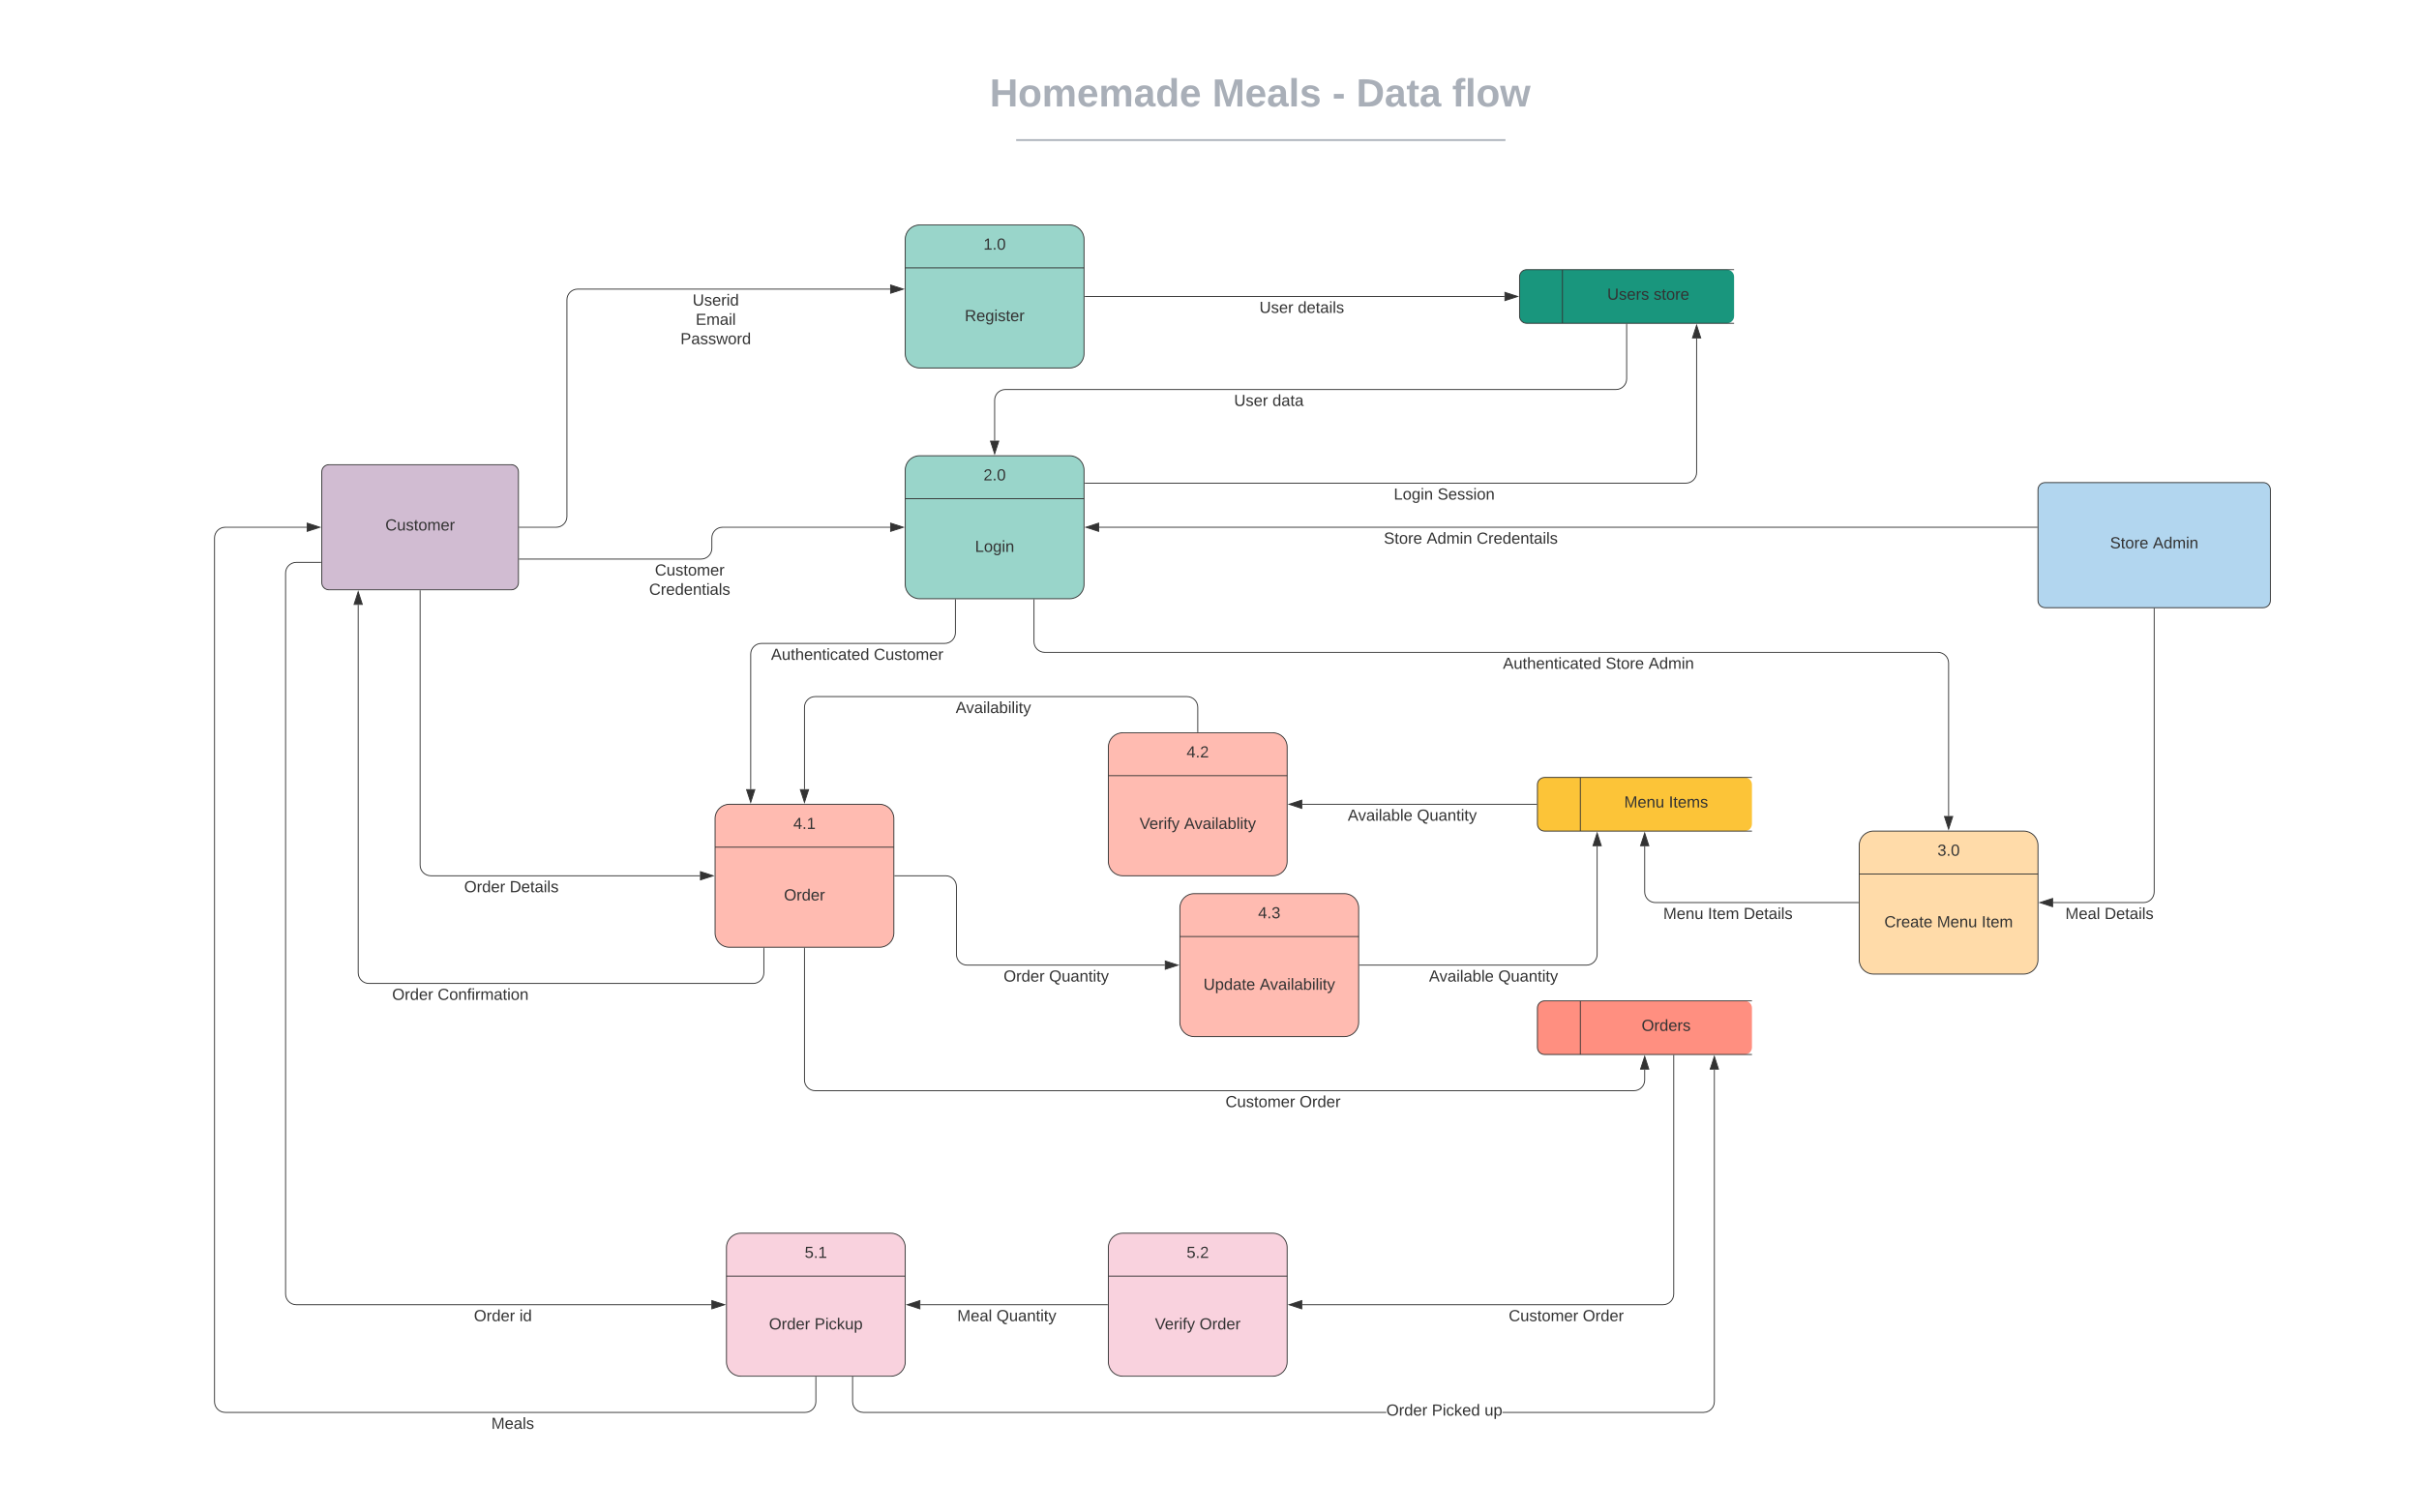 <svg xmlns="http://www.w3.org/2000/svg" xmlns:xlink="http://www.w3.org/1999/xlink" xmlns:lucid="lucid" width="2706.26" height="1691.87"><g transform="translate(0 0)" lucid:page-tab-id="0_0"><path d="M960 68c0-4.42 3.58-8 8-8h876.75c4.42 0 8 3.58 8 8v84c0 4.42-3.58 8-8 8H968c-4.42 0-8-3.58-8-8z" stroke="#000" stroke-opacity="0" stroke-width="2" fill="#fff" fill-opacity="0"/><use xlink:href="#a" transform="matrix(1,0,0,1,964,64) translate(143.249 55.13)"/><use xlink:href="#b" transform="matrix(1,0,0,1,964,64) translate(392.216 55.13)"/><use xlink:href="#c" transform="matrix(1,0,0,1,964,64) translate(526.538 55.13)"/><use xlink:href="#d" transform="matrix(1,0,0,1,964,64) translate(553.304 55.13)"/><use xlink:href="#e" transform="matrix(1,0,0,1,964,64) translate(660.616 55.13)"/><path d="M1137.8 156.74h545.44M1137.83 156.74h-1.03M1683.22 156.74h1.02" stroke="#a9afb8" stroke-width="2" fill="none"/><path d="M360 528c0-4.42 3.58-8 8-8h204c4.42 0 8 3.58 8 8v124c0 4.42-3.58 8-8 8H368c-4.42 0-8-3.58-8-8z" stroke="#333" fill="#d1bcd2"/><use xlink:href="#f" transform="matrix(1,0,0,1,380,520) translate(51.075 73.6)"/><path d="M1196.75 251.76c8.84 0 16 7.17 16 16v128c0 8.84-7.16 16-16 16h-168c-8.83 0-16-7.16-16-16v-128c0-8.83 7.17-16 16-16z" stroke="#333" fill="#99d5ca"/><path d="M1012.75 299.76h200" stroke="#333" fill="none"/><use xlink:href="#g" transform="matrix(1,0,0,1,1032.752,251.764) translate(67.5 27.6)"/><use xlink:href="#h" transform="matrix(1,0,0,1,1032.752,309.764) translate(46.575 49.6)"/><path d="M581 590h41.25c6.63 0 12-5.37 12-12V335.53c0-6.63 5.37-12 12-12h349.62" stroke="#333" fill="none"/><path d="M581 590.5h-.5v-1h.5z" fill="#333"/><path d="M1010.63 323.53l-14.26 4.63v-9.27z" stroke="#333" fill="#333"/><use xlink:href="#i" transform="matrix(1,0,0,1,761.276,327.528) translate(13.53 14.4)"/><use xlink:href="#j" transform="matrix(1,0,0,1,761.276,327.528) translate(17.03 36)"/><use xlink:href="#k" transform="matrix(1,0,0,1,761.276,327.528) translate(0.005 57.6)"/><path d="M1700 309.76c0-4.4 3.58-8 8-8h224c4.42 0 8 3.6 8 8v44c0 4.42-3.58 8-8 8h-224c-4.42 0-8-3.58-8-8z" fill="#19967d"/><path d="M1940 301.76h-232c-4.42 0-8 3.6-8 8v44c0 4.42 3.58 8 8 8h232M1748 301.76v60" stroke="#333" fill="none"/><use xlink:href="#l" transform="matrix(1,0,0,1,1760,313.764) translate(38.075 21.6)"/><use xlink:href="#m" transform="matrix(1,0,0,1,1760,313.764) translate(89.975 21.6)"/><path d="M1213.75 331.76h469.37" stroke="#333" fill="none"/><path d="M1213.76 332.26h-.5v-1h.5z" fill="#333"/><path d="M1697.88 331.76l-14.26 4.64v-9.27z" stroke="#333" fill="#333"/><use xlink:href="#n" transform="matrix(1,0,0,1,1408.976,335.764) translate(0.005 14.4)"/><use xlink:href="#o" transform="matrix(1,0,0,1,1408.976,335.764) translate(42.905 14.4)"/><path d="M1196.75 510c8.84 0 16 7.16 16 16v128c0 8.84-7.16 16-16 16h-168c-8.83 0-16-7.16-16-16V526c0-8.84 7.17-16 16-16z" stroke="#333" fill="#99d5ca"/><path d="M1012.75 558h200" stroke="#333" fill="none"/><use xlink:href="#p" transform="matrix(1,0,0,1,1032.752,510) translate(67.5 27.6)"/><use xlink:href="#q" transform="matrix(1,0,0,1,1032.752,568) translate(58.025 49.6)"/><path d="M581 625.6h203.38c6.62 0 12-5.37 12-12V602c0-6.63 5.37-12 12-12h187.5" stroke="#333" fill="none"/><path d="M581 626.1h-.5v-1h.5z" fill="#333"/><path d="M1010.63 590l-14.26 4.64v-9.28z" stroke="#333" fill="#333"/><use xlink:href="#r" transform="matrix(1,0,0,1,726.179,629.6) translate(6.48 14.4)"/><use xlink:href="#s" transform="matrix(1,0,0,1,726.179,629.6) translate(0.005 36)"/><path d="M1819.82 362.76v61.12c0 6.63-5.37 12-12 12h-683.07c-6.63 0-12 5.37-12 12v45.24" stroke="#333" fill="none"/><path d="M1820.32 362.78h-1v-.52h1z" fill="#333"/><path d="M1112.75 507.88l-4.63-14.26h9.27z" stroke="#333" fill="#333"/><use xlink:href="#n" transform="matrix(1,0,0,1,1380.612,439.882) translate(0.005 14.4)"/><use xlink:href="#t" transform="matrix(1,0,0,1,1380.612,439.882) translate(42.905 14.4)"/><path d="M984 900c8.84 0 16 7.16 16 16v128c0 8.84-7.16 16-16 16H816c-8.84 0-16-7.16-16-16V916c0-8.84 7.16-16 16-16z" stroke="#333" fill="#ffbbb1"/><path d="M800 948h200" stroke="#333" fill="none"/><use xlink:href="#u" transform="matrix(1,0,0,1,820,900) translate(67.5 27.6)"/><use xlink:href="#v" transform="matrix(1,0,0,1,820,958) translate(57.05 49.6)"/><path d="M470 661v307c0 6.63 5.37 12 12 12h301.12" stroke="#333" fill="none"/><path d="M470.5 661h-1v-.5h1z" fill="#333"/><path d="M797.88 980l-14.26 4.64v-9.28z" stroke="#333" fill="#333"/><use xlink:href="#w" transform="matrix(1,0,0,1,519.282,984) translate(0.005 14.4)"/><use xlink:href="#x" transform="matrix(1,0,0,1,519.282,984) translate(50.905 14.4)"/><path d="M1720 878c0-4.42 3.58-8 8-8h224c4.42 0 8 3.58 8 8v44c0 4.42-3.58 8-8 8h-224c-4.42 0-8-3.58-8-8z" fill="#fcc438"/><path d="M1960 870h-232c-4.42 0-8 3.58-8 8v44c0 4.42 3.58 8 8 8h232M1768 870v60" stroke="#333" fill="none"/><use xlink:href="#y" transform="matrix(1,0,0,1,1780,882) translate(37.05 21.6)"/><use xlink:href="#z" transform="matrix(1,0,0,1,1780,882) translate(87 21.6)"/><path d="M1424 820c8.84 0 16 7.16 16 16v128c0 8.84-7.16 16-16 16h-168c-8.84 0-16-7.16-16-16V836c0-8.84 7.16-16 16-16z" stroke="#333" fill="#ffbbb1"/><path d="M1240 868h200" stroke="#333" fill="none"/><use xlink:href="#A" transform="matrix(1,0,0,1,1260,820) translate(67.5 27.6)"/><use xlink:href="#B" transform="matrix(1,0,0,1,1260,878) translate(14.825 49.6)"/><use xlink:href="#C" transform="matrix(1,0,0,1,1260,878) translate(64.725 49.6)"/><path d="M1340 819v-27.5c0-6.63-5.37-12-12-12H912c-6.63 0-12 5.37-12 12v91.62" stroke="#333" fill="none"/><path d="M1340.5 819.5h-1v-.5h1z" fill="#333"/><path d="M900 897.88l-4.64-14.26h9.28z" stroke="#333" fill="#333"/><use xlink:href="#D" transform="matrix(1,0,0,1,1069.146,783.5) translate(0.005 14.4)"/><path d="M1719 900h-262.12" stroke="#333" fill="none"/><path d="M1719.5 900.5h-.5v-1h.5z" fill="#333"/><path d="M1442.12 900l14.26-4.64v9.28z" stroke="#333" fill="#333"/><use xlink:href="#E" transform="matrix(1,0,0,1,1507.775,904) translate(0.005 14.4)"/><use xlink:href="#F" transform="matrix(1,0,0,1,1507.775,904) translate(77.505 14.4)"/><path d="M1720 1128c0-4.42 3.58-8 8-8h224c4.42 0 8 3.58 8 8v44c0 4.42-3.58 8-8 8h-224c-4.42 0-8-3.58-8-8z" fill="#ff8f80"/><path d="M1960 1120h-232c-4.42 0-8 3.58-8 8v44c0 4.42 3.58 8 8 8h232M1768 1120v60" stroke="#333" fill="none"/><use xlink:href="#G" transform="matrix(1,0,0,1,1780,1132) translate(56.55 21.6)"/><path d="M900 1061v147.5c0 6.63 5.37 12 12 12h916c6.63 0 12-5.37 12-12v-11.62" stroke="#333" fill="none"/><path d="M900.5 1061h-1v-.5h1z" fill="#333"/><path d="M1840 1182.12l4.64 14.26h-9.28z" stroke="#333" fill="#333"/><use xlink:href="#H" transform="matrix(1,0,0,1,1371.001,1224.5) translate(0.005 14.4)"/><use xlink:href="#I" transform="matrix(1,0,0,1,1371.001,1224.5) translate(82.855 14.4)"/><path d="M854.57 1061v27.5c0 6.63-5.37 12-12 12H412.73c-6.63 0-12-5.37-12-12V676.88" stroke="#333" fill="none"/><path d="M855.07 1061h-1v-.5h1z" fill="#333"/><path d="M400.73 662.12l4.63 14.26h-9.27z" stroke="#333" fill="#333"/><use xlink:href="#w" transform="matrix(1,0,0,1,438.689,1104.5) translate(0.005 14.4)"/><use xlink:href="#J" transform="matrix(1,0,0,1,438.689,1104.5) translate(50.905 14.4)"/><path d="M1213.75 540.66h672.33c6.63 0 12-5.38 12-12v-150" stroke="#333" fill="none"/><path d="M1213.76 541.16h-.5v-1h.5z" fill="#333"/><path d="M1898.08 363.88l4.64 14.27h-9.27z" stroke="#333" fill="#333"/><use xlink:href="#K" transform="matrix(1,0,0,1,1559.274,544.655) translate(0.005 14.4)"/><use xlink:href="#L" transform="matrix(1,0,0,1,1559.274,544.655) translate(48.955 14.4)"/><path d="M1068.86 671v37c0 6.63-5.38 12-12 12h-205c-6.63 0-12 5.37-12 12v151.12" stroke="#333" fill="none"/><path d="M1069.36 671h-1v-.5h1z" fill="#333"/><path d="M839.86 897.88l-4.64-14.26h9.27z" stroke="#333" fill="#333"/><use xlink:href="#M" transform="matrix(1,0,0,1,862.567,724) translate(0.005 14.4)"/><use xlink:href="#N" transform="matrix(1,0,0,1,862.567,724) translate(114.955 14.4)"/><path d="M996.75 1380c8.84 0 16 7.16 16 16v128c0 8.84-7.16 16-16 16h-168c-8.83 0-16-7.16-16-16v-128c0-8.84 7.17-16 16-16z" stroke="#333" fill="#f9d2de"/><path d="M812.75 1428h200" stroke="#333" fill="none"/><use xlink:href="#O" transform="matrix(1,0,0,1,832.752,1380) translate(67.5 27.6)"/><use xlink:href="#w" transform="matrix(1,0,0,1,832.752,1438) translate(27.575 49.6)"/><use xlink:href="#P" transform="matrix(1,0,0,1,832.752,1438) translate(78.475 49.6)"/><path d="M359 629.3h-27.5c-6.63 0-12 5.37-12 12V1448c0 6.63 5.37 12 12 12h464.37" stroke="#333" fill="none"/><path d="M359.5 629.8h-.5v-1h.5z" fill="#333"/><path d="M810.63 1460l-14.26 4.64v-9.28z" stroke="#333" fill="#333"/><use xlink:href="#w" transform="matrix(1,0,0,1,530.208,1464) translate(0.005 14.4)"/><use xlink:href="#Q" transform="matrix(1,0,0,1,530.208,1464) translate(50.905 14.4)"/><path d="M1424 1380c8.84 0 16 7.16 16 16v128c0 8.84-7.16 16-16 16h-168c-8.84 0-16-7.16-16-16v-128c0-8.84 7.16-16 16-16z" stroke="#333" fill="#f9d2de"/><path d="M1240 1428h200" stroke="#333" fill="none"/><use xlink:href="#R" transform="matrix(1,0,0,1,1260,1380) translate(67.5 27.6)"/><use xlink:href="#B" transform="matrix(1,0,0,1,1260,1438) translate(32.1 49.6)"/><use xlink:href="#I" transform="matrix(1,0,0,1,1260,1438) translate(82 49.6)"/><path d="M1872.5 1181v267c0 6.63-5.36 12-12 12H1456.9" stroke="#333" fill="none"/><path d="M1873 1181h-1v-.5h1z" fill="#333"/><path d="M1442.12 1460l14.26-4.64v9.28z" stroke="#333" fill="#333"/><use xlink:href="#H" transform="matrix(1,0,0,1,1687.849,1464) translate(0.005 14.4)"/><use xlink:href="#I" transform="matrix(1,0,0,1,1687.849,1464) translate(82.855 14.4)"/><path d="M1239 1460h-209.36" stroke="#333" fill="none"/><path d="M1239.5 1460.5h-.5v-1h.5z" fill="#333"/><path d="M1014.87 1460l14.27-4.64v9.28z" stroke="#333" fill="#333"/><use xlink:href="#S" transform="matrix(1,0,0,1,1070.951,1464) translate(0.005 14.4)"/><use xlink:href="#F" transform="matrix(1,0,0,1,1070.951,1464) translate(43.905 14.4)"/><path d="M912.75 1541v27.5c0 6.63-5.37 12-12 12H252c-6.63 0-12-5.37-12-12V602c0-6.63 5.37-12 12-12h91.12" stroke="#333" fill="none"/><path d="M913.25 1541h-1v-.5h1z" fill="#333"/><path d="M357.88 590l-14.26 4.64v-9.28z" stroke="#333" fill="#333"/><use xlink:href="#T" transform="matrix(1,0,0,1,549.672,1584.5) translate(0.005 14.4)"/><path d="M954.34 1568.47l.4 3 1.14 2.77 1.83 2.4 2.4 1.82 2.76 1.14 3 .4h585.1v1H965.8l-3.2-.42-3-1.24-2.6-2-2-2.6-1.24-3-.42-3.2V1541h1zm964.1.06l-.43 3.2-1.23 3-2 2.6-2.6 2-3 1.25-3.2.42H1680.8v-1h225.1l3.02-.4 2.75-1.14 2.4-1.83 1.83-2.4 1.14-2.75.4-3v-371.6h1zM954.34 1541h-1v-.5h1zM1922.57 1196.38h-9.27l4.63-14.26z" fill="#333"/><path d="M1923.26 1196.88h-10.65l5.33-16.38zm-9.27-1h7.88l-3.95-12.14z" fill="#333"/><use xlink:href="#w" transform="matrix(1,0,0,1,1550.961,1569.7) translate(0.005 14.4)"/><use xlink:href="#U" transform="matrix(1,0,0,1,1550.961,1569.7) translate(50.905 14.4)"/><use xlink:href="#V" transform="matrix(1,0,0,1,1550.961,1569.7) translate(109.855 14.4)"/><path d="M2280 548c0-4.42 3.58-8 8-8h244c4.42 0 8 3.58 8 8v124c0 4.42-3.58 8-8 8h-244c-4.42 0-8-3.58-8-8z" stroke="#333" fill="#b2d6ef"/><use xlink:href="#W" transform="matrix(1,0,0,1,2300,540) translate(60.575 73.6)"/><use xlink:href="#X" transform="matrix(1,0,0,1,2300,540) translate(108.525 73.6)"/><path d="M2279 590H1229.64" stroke="#333" fill="none"/><path d="M2279.5 590.5h-.5v-1h.5z" fill="#333"/><path d="M1214.87 590l14.27-4.64v9.28z" stroke="#333" fill="#333"/><use xlink:href="#W" transform="matrix(1,0,0,1,1548.132,594) translate(0.005 14.4)"/><use xlink:href="#Y" transform="matrix(1,0,0,1,1548.132,594) translate(47.955 14.4)"/><use xlink:href="#Z" transform="matrix(1,0,0,1,1548.132,594) translate(103.855 14.4)"/><path d="M2264 930c8.84 0 16 7.16 16 16v128c0 8.84-7.16 16-16 16h-168c-8.84 0-16-7.16-16-16V946c0-8.84 7.16-16 16-16z" stroke="#333" fill="#ffdba9"/><path d="M2080 978h200" stroke="#333" fill="none"/><g><use xlink:href="#aa" transform="matrix(1,0,0,1,2100,930) translate(67.5 27.6)"/></g><g><use xlink:href="#ab" transform="matrix(1,0,0,1,2100,988) translate(8.1 49.6)"/><use xlink:href="#ac" transform="matrix(1,0,0,1,2100,988) translate(67 49.6)"/><use xlink:href="#ad" transform="matrix(1,0,0,1,2100,988) translate(116.95 49.6)"/></g><path d="M2410 681v317c0 6.63-5.37 12-12 12h-101.12" stroke="#333" fill="none"/><path d="M2410.5 681h-1v-.5h1z" fill="#333"/><path d="M2282.12 1010l14.26-4.64v9.28z" stroke="#333" fill="#333"/><g><use xlink:href="#S" transform="matrix(1,0,0,1,2310.6,1014) translate(0.005 14.4)"/><use xlink:href="#x" transform="matrix(1,0,0,1,2310.6,1014) translate(43.905 14.4)"/></g><path d="M2079 1010h-227c-6.63 0-12-5.37-12-12v-51.12" stroke="#333" fill="none"/><path d="M2079.5 1010.5h-.5v-1h.5z" fill="#333"/><path d="M1840 932.12l4.64 14.26h-9.28z" stroke="#333" fill="#333"/><g><use xlink:href="#y" transform="matrix(1,0,0,1,1860.758,1014) translate(0.005 14.4)"/><use xlink:href="#ae" transform="matrix(1,0,0,1,1860.758,1014) translate(49.955 14.4)"/><use xlink:href="#x" transform="matrix(1,0,0,1,1860.758,1014) translate(89.905 14.4)"/></g><path d="M1156.77 671v47c0 6.63 5.37 12 12 12H2168c6.63 0 12 5.37 12 12v171.12" stroke="#333" fill="none"/><path d="M1157.27 671h-1v-.5h1z" fill="#333"/><path d="M2180 927.88l-4.64-14.26h9.28z" stroke="#333" fill="#333"/><g><use xlink:href="#M" transform="matrix(1,0,0,1,1681.364,734) translate(0.005 14.4)"/><use xlink:href="#af" transform="matrix(1,0,0,1,1681.364,734) translate(114.955 14.4)"/><use xlink:href="#X" transform="matrix(1,0,0,1,1681.364,734) translate(162.905 14.4)"/></g><path d="M1504 1000c8.84 0 16 7.16 16 16v128c0 8.84-7.16 16-16 16h-168c-8.84 0-16-7.16-16-16v-128c0-8.84 7.16-16 16-16z" stroke="#333" fill="#ffbbb1"/><path d="M1320 1048h200" stroke="#333" fill="none"/><g><use xlink:href="#ag" transform="matrix(1,0,0,1,1340,1000) translate(67.5 27.6)"/></g><g><use xlink:href="#ah" transform="matrix(1,0,0,1,1340,1058) translate(6.325 49.6)"/><use xlink:href="#ai" transform="matrix(1,0,0,1,1340,1058) translate(69.275 49.6)"/></g><path d="M1001 980h57c6.63 0 12 5.37 12 12v76c0 6.63 5.37 12 12 12h221.12" stroke="#333" fill="none"/><path d="M1001 980.5h-.5v-1h.5z" fill="#333"/><path d="M1317.88 1080l-14.26 4.64v-9.28z" stroke="#333" fill="#333"/><g><use xlink:href="#w" transform="matrix(1,0,0,1,1122.751,1084) translate(0.005 14.4)"/><use xlink:href="#F" transform="matrix(1,0,0,1,1122.751,1084) translate(50.905 14.4)"/></g><path d="M1521 1080h253.8c6.63 0 12-5.37 12-12V946.88" stroke="#333" fill="none"/><path d="M1521 1080.5h-.5v-1h.5z" fill="#333"/><path d="M1786.8 932.12l4.63 14.26h-9.27z" stroke="#333" fill="#333"/><g><use xlink:href="#E" transform="matrix(1,0,0,1,1598.685,1084) translate(0.005 14.4)"/><use xlink:href="#F" transform="matrix(1,0,0,1,1598.685,1084) translate(77.505 14.4)"/></g><defs><path fill="#a9afb8" d="M186 0v-106H76V0H24v-248h52v99h110v-99h50V0h-50" id="aj"/><path fill="#a9afb8" d="M110-194c64 0 96 36 96 99 0 64-35 99-97 99-61 0-95-36-95-99 0-62 34-99 96-99zm-1 164c35 0 45-28 45-65 0-40-10-65-43-65-34 0-45 26-45 65 0 36 10 65 43 65" id="ak"/><path fill="#a9afb8" d="M220-157c-53 9-28 100-34 157h-49v-107c1-27-5-49-29-50C55-147 81-57 75 0H25l-1-190h47c2 12-1 28 3 38 10-53 101-56 108 0 13-22 24-43 59-42 82 1 51 116 57 194h-49v-107c-1-25-5-48-29-50" id="al"/><path fill="#a9afb8" d="M185-48c-13 30-37 53-82 52C43 2 14-33 14-96s30-98 90-98c62 0 83 45 84 108H66c0 31 8 55 39 56 18 0 30-7 34-22zm-45-69c5-46-57-63-70-21-2 6-4 13-4 21h74" id="am"/><path fill="#a9afb8" d="M133-34C117-15 103 5 69 4 32 3 11-16 11-54c-1-60 55-63 116-61 1-26-3-47-28-47-18 1-26 9-28 27l-52-2c7-38 36-58 82-57s74 22 75 68l1 82c-1 14 12 18 25 15v27c-30 8-71 5-69-32zm-48 3c29 0 43-24 42-57-32 0-66-3-65 30 0 17 8 27 23 27" id="an"/><path fill="#a9afb8" d="M88-194c31-1 46 15 58 34l-1-101h50l1 261h-48c-2-10 0-23-3-31C134-8 116 4 84 4 32 4 16-41 15-95c0-56 19-97 73-99zm17 164c33 0 40-30 41-66 1-37-9-64-41-64s-38 30-39 65c0 43 13 65 39 65" id="ao"/><g id="a"><use transform="matrix(0.122,0,0,0.122,0,0)" xlink:href="#aj"/><use transform="matrix(0.122,0,0,0.122,31.656,0)" xlink:href="#ak"/><use transform="matrix(0.122,0,0,0.122,58.422,0)" xlink:href="#al"/><use transform="matrix(0.122,0,0,0.122,97.533,0)" xlink:href="#am"/><use transform="matrix(0.122,0,0,0.122,121.978,0)" xlink:href="#al"/><use transform="matrix(0.122,0,0,0.122,161.089,0)" xlink:href="#an"/><use transform="matrix(0.122,0,0,0.122,185.533,0)" xlink:href="#ao"/><use transform="matrix(0.122,0,0,0.122,212.3,0)" xlink:href="#am"/></g><path fill="#a9afb8" d="M230 0l2-204L168 0h-37L68-204 70 0H24v-248h70l56 185 57-185h69V0h-46" id="ap"/><path fill="#a9afb8" d="M25 0v-261h50V0H25" id="aq"/><path fill="#a9afb8" d="M137-138c1-29-70-34-71-4 15 46 118 7 119 86 1 83-164 76-172 9l43-7c4 19 20 25 44 25 33 8 57-30 24-41C81-84 22-81 20-136c-2-80 154-74 161-7" id="ar"/><g id="b"><use transform="matrix(0.122,0,0,0.122,0,0)" xlink:href="#ap"/><use transform="matrix(0.122,0,0,0.122,36.544,0)" xlink:href="#am"/><use transform="matrix(0.122,0,0,0.122,60.989,0)" xlink:href="#an"/><use transform="matrix(0.122,0,0,0.122,85.433,0)" xlink:href="#aq"/><use transform="matrix(0.122,0,0,0.122,97.656,0)" xlink:href="#ar"/></g><path fill="#a9afb8" d="M14-72v-43h91v43H14" id="as"/><use transform="matrix(0.122,0,0,0.122,0,0)" xlink:href="#as" id="c"/><path fill="#a9afb8" d="M24-248c120-7 223 5 221 122C244-46 201 0 124 0H24v-248zM76-40c74 7 117-18 117-86 0-67-45-88-117-82v168" id="at"/><path fill="#a9afb8" d="M115-3C79 11 28 4 28-45v-112H4v-33h27l15-45h31v45h36v33H77v99c-1 23 16 31 38 25v30" id="au"/><g id="d"><use transform="matrix(0.122,0,0,0.122,0,0)" xlink:href="#at"/><use transform="matrix(0.122,0,0,0.122,31.656,0)" xlink:href="#an"/><use transform="matrix(0.122,0,0,0.122,56.1,0)" xlink:href="#au"/><use transform="matrix(0.122,0,0,0.122,70.644,0)" xlink:href="#an"/></g><path fill="#a9afb8" d="M121-226c-27-7-43 5-38 36h38v33H83V0H34v-157H6v-33h28c-9-59 32-81 87-68v32" id="av"/><path fill="#a9afb8" d="M231 0h-52l-39-155L100 0H48L-1-190h46L77-45c9-52 24-97 36-145h53l37 145 32-145h46" id="aw"/><g id="e"><use transform="matrix(0.122,0,0,0.122,0,0)" xlink:href="#av"/><use transform="matrix(0.122,0,0,0.122,14.544,0)" xlink:href="#aq"/><use transform="matrix(0.122,0,0,0.122,26.767,0)" xlink:href="#ak"/><use transform="matrix(0.122,0,0,0.122,53.533,0)" xlink:href="#aw"/></g><path fill="#333" d="M212-179c-10-28-35-45-73-45-59 0-87 40-87 99 0 60 29 101 89 101 43 0 62-24 78-52l27 14C228-24 195 4 139 4 59 4 22-46 18-125c-6-104 99-153 187-111 19 9 31 26 39 46" id="ax"/><path fill="#333" d="M84 4C-5 8 30-112 23-190h32v120c0 31 7 50 39 49 72-2 45-101 50-169h31l1 190h-30c-1-10 1-25-2-33-11 22-28 36-60 37" id="ay"/><path fill="#333" d="M135-143c-3-34-86-38-87 0 15 53 115 12 119 90S17 21 10-45l28-5c4 36 97 45 98 0-10-56-113-15-118-90-4-57 82-63 122-42 12 7 21 19 24 35" id="az"/><path fill="#333" d="M59-47c-2 24 18 29 38 22v24C64 9 27 4 27-40v-127H5v-23h24l9-43h21v43h35v23H59v120" id="aA"/><path fill="#333" d="M100-194c62-1 85 37 85 99 1 63-27 99-86 99S16-35 15-95c0-66 28-99 85-99zM99-20c44 1 53-31 53-75 0-43-8-75-51-75s-53 32-53 75 10 74 51 75" id="aB"/><path fill="#333" d="M210-169c-67 3-38 105-44 169h-31v-121c0-29-5-50-35-48C34-165 62-65 56 0H25l-1-190h30c1 10-1 24 2 32 10-44 99-50 107 0 11-21 27-35 58-36 85-2 47 119 55 194h-31v-121c0-29-5-49-35-48" id="aC"/><path fill="#333" d="M100-194c63 0 86 42 84 106H49c0 40 14 67 53 68 26 1 43-12 49-29l28 8c-11 28-37 45-77 45C44 4 14-33 15-96c1-61 26-98 85-98zm52 81c6-60-76-77-97-28-3 7-6 17-6 28h103" id="aD"/><path fill="#333" d="M114-163C36-179 61-72 57 0H25l-1-190h30c1 12-1 29 2 39 6-27 23-49 58-41v29" id="aE"/><g id="f"><use transform="matrix(0.05,0,0,0.05,0,0)" xlink:href="#ax"/><use transform="matrix(0.05,0,0,0.05,12.95,0)" xlink:href="#ay"/><use transform="matrix(0.05,0,0,0.05,22.95,0)" xlink:href="#az"/><use transform="matrix(0.05,0,0,0.05,31.95,0)" xlink:href="#aA"/><use transform="matrix(0.05,0,0,0.05,36.95,0)" xlink:href="#aB"/><use transform="matrix(0.05,0,0,0.05,46.95,0)" xlink:href="#aC"/><use transform="matrix(0.05,0,0,0.05,61.9,0)" xlink:href="#aD"/><use transform="matrix(0.05,0,0,0.05,71.9,0)" xlink:href="#aE"/></g><path fill="#333" d="M27 0v-27h64v-190l-56 39v-29l58-41h29v221h61V0H27" id="aF"/><path fill="#333" d="M33 0v-38h34V0H33" id="aG"/><path fill="#333" d="M101-251c68 0 85 55 85 127S166 4 100 4C33 4 14-52 14-124c0-73 17-127 87-127zm-1 229c47 0 54-49 54-102s-4-102-53-102c-51 0-55 48-55 102 0 53 5 102 54 102" id="aH"/><g id="g"><use transform="matrix(0.05,0,0,0.05,0,0)" xlink:href="#aF"/><use transform="matrix(0.05,0,0,0.05,10,0)" xlink:href="#aG"/><use transform="matrix(0.05,0,0,0.05,15,0)" xlink:href="#aH"/></g><path fill="#333" d="M233-177c-1 41-23 64-60 70L243 0h-38l-65-103H63V0H30v-248c88 3 205-21 203 71zM63-129c60-2 137 13 137-47 0-61-80-42-137-45v92" id="aI"/><path fill="#333" d="M177-190C167-65 218 103 67 71c-23-6-38-20-44-43l32-5c15 47 100 32 89-28v-30C133-14 115 1 83 1 29 1 15-40 15-95c0-56 16-97 71-98 29-1 48 16 59 35 1-10 0-23 2-32h30zM94-22c36 0 50-32 50-73 0-42-14-75-50-75-39 0-46 34-46 75s6 73 46 73" id="aJ"/><path fill="#333" d="M24-231v-30h32v30H24zM24 0v-190h32V0H24" id="aK"/><g id="h"><use transform="matrix(0.05,0,0,0.05,0,0)" xlink:href="#aI"/><use transform="matrix(0.05,0,0,0.05,12.95,0)" xlink:href="#aD"/><use transform="matrix(0.05,0,0,0.05,22.95,0)" xlink:href="#aJ"/><use transform="matrix(0.05,0,0,0.05,32.95,0)" xlink:href="#aK"/><use transform="matrix(0.05,0,0,0.05,36.9,0)" xlink:href="#az"/><use transform="matrix(0.05,0,0,0.05,45.9,0)" xlink:href="#aA"/><use transform="matrix(0.05,0,0,0.05,50.9,0)" xlink:href="#aD"/><use transform="matrix(0.05,0,0,0.05,60.9,0)" xlink:href="#aE"/></g><path fill="#333" d="M232-93c-1 65-40 97-104 97C67 4 28-28 28-90v-158h33c8 89-33 224 67 224 102 0 64-133 71-224h33v155" id="aL"/><path fill="#333" d="M85-194c31 0 48 13 60 33l-1-100h32l1 261h-30c-2-10 0-23-3-31C134-8 116 4 85 4 32 4 16-35 15-94c0-66 23-100 70-100zm9 24c-40 0-46 34-46 75 0 40 6 74 45 74 42 0 51-32 51-76 0-42-9-74-50-73" id="aM"/><g id="i"><use transform="matrix(0.05,0,0,0.05,0,0)" xlink:href="#aL"/><use transform="matrix(0.05,0,0,0.05,12.95,0)" xlink:href="#az"/><use transform="matrix(0.05,0,0,0.05,21.95,0)" xlink:href="#aD"/><use transform="matrix(0.05,0,0,0.05,31.95,0)" xlink:href="#aE"/><use transform="matrix(0.05,0,0,0.05,37.9,0)" xlink:href="#aK"/><use transform="matrix(0.05,0,0,0.05,41.85,0)" xlink:href="#aM"/></g><path fill="#333" d="M30 0v-248h187v28H63v79h144v27H63v87h162V0H30" id="aN"/><path fill="#333" d="M141-36C126-15 110 5 73 4 37 3 15-17 15-53c-1-64 63-63 125-63 3-35-9-54-41-54-24 1-41 7-42 31l-33-3c5-37 33-52 76-52 45 0 72 20 72 64v82c-1 20 7 32 28 27v20c-31 9-61-2-59-35zM48-53c0 20 12 33 32 33 41-3 63-29 60-74-43 2-92-5-92 41" id="aO"/><path fill="#333" d="M24 0v-261h32V0H24" id="aP"/><g id="j"><use transform="matrix(0.05,0,0,0.05,0,0)" xlink:href="#aN"/><use transform="matrix(0.05,0,0,0.05,12,0)" xlink:href="#aC"/><use transform="matrix(0.05,0,0,0.05,26.95,0)" xlink:href="#aO"/><use transform="matrix(0.05,0,0,0.05,36.95,0)" xlink:href="#aK"/><use transform="matrix(0.05,0,0,0.05,40.9,0)" xlink:href="#aP"/></g><path fill="#333" d="M30-248c87 1 191-15 191 75 0 78-77 80-158 76V0H30v-248zm33 125c57 0 124 11 124-50 0-59-68-47-124-48v98" id="aQ"/><path fill="#333" d="M206 0h-36l-40-164L89 0H53L-1-190h32L70-26l43-164h34l41 164 42-164h31" id="aR"/><g id="k"><use transform="matrix(0.05,0,0,0.05,0,0)" xlink:href="#aQ"/><use transform="matrix(0.05,0,0,0.05,12,0)" xlink:href="#aO"/><use transform="matrix(0.05,0,0,0.05,22,0)" xlink:href="#az"/><use transform="matrix(0.05,0,0,0.05,31,0)" xlink:href="#az"/><use transform="matrix(0.05,0,0,0.05,40,0)" xlink:href="#aR"/><use transform="matrix(0.05,0,0,0.05,52.95,0)" xlink:href="#aB"/><use transform="matrix(0.05,0,0,0.05,62.95,0)" xlink:href="#aE"/><use transform="matrix(0.05,0,0,0.05,68.9,0)" xlink:href="#aM"/></g><g id="l"><use transform="matrix(0.05,0,0,0.05,0,0)" xlink:href="#aL"/><use transform="matrix(0.05,0,0,0.05,12.95,0)" xlink:href="#az"/><use transform="matrix(0.05,0,0,0.05,21.95,0)" xlink:href="#aD"/><use transform="matrix(0.05,0,0,0.05,31.95,0)" xlink:href="#aE"/><use transform="matrix(0.05,0,0,0.05,37.9,0)" xlink:href="#az"/></g><g id="m"><use transform="matrix(0.05,0,0,0.05,0,0)" xlink:href="#az"/><use transform="matrix(0.05,0,0,0.05,9,0)" xlink:href="#aA"/><use transform="matrix(0.05,0,0,0.05,14,0)" xlink:href="#aB"/><use transform="matrix(0.05,0,0,0.05,24,0)" xlink:href="#aE"/><use transform="matrix(0.05,0,0,0.05,29.95,0)" xlink:href="#aD"/></g><g id="n"><use transform="matrix(0.05,0,0,0.05,0,0)" xlink:href="#aL"/><use transform="matrix(0.05,0,0,0.05,12.95,0)" xlink:href="#az"/><use transform="matrix(0.05,0,0,0.05,21.95,0)" xlink:href="#aD"/><use transform="matrix(0.05,0,0,0.05,31.95,0)" xlink:href="#aE"/></g><g id="o"><use transform="matrix(0.05,0,0,0.05,0,0)" xlink:href="#aM"/><use transform="matrix(0.05,0,0,0.05,10,0)" xlink:href="#aD"/><use transform="matrix(0.05,0,0,0.05,20,0)" xlink:href="#aA"/><use transform="matrix(0.05,0,0,0.05,25,0)" xlink:href="#aO"/><use transform="matrix(0.05,0,0,0.05,35,0)" xlink:href="#aK"/><use transform="matrix(0.05,0,0,0.05,38.95,0)" xlink:href="#aP"/><use transform="matrix(0.05,0,0,0.05,42.9,0)" xlink:href="#az"/></g><path fill="#333" d="M101-251c82-7 93 87 43 132L82-64C71-53 59-42 53-27h129V0H18c2-99 128-94 128-182 0-28-16-43-45-43s-46 15-49 41l-32-3c6-41 34-60 81-64" id="aS"/><g id="p"><use transform="matrix(0.05,0,0,0.05,0,0)" xlink:href="#aS"/><use transform="matrix(0.05,0,0,0.05,10,0)" xlink:href="#aG"/><use transform="matrix(0.05,0,0,0.05,15,0)" xlink:href="#aH"/></g><path fill="#333" d="M30 0v-248h33v221h125V0H30" id="aT"/><path fill="#333" d="M117-194c89-4 53 116 60 194h-32v-121c0-31-8-49-39-48C34-167 62-67 57 0H25l-1-190h30c1 10-1 24 2 32 11-22 29-35 61-36" id="aU"/><g id="q"><use transform="matrix(0.05,0,0,0.05,0,0)" xlink:href="#aT"/><use transform="matrix(0.05,0,0,0.05,10,0)" xlink:href="#aB"/><use transform="matrix(0.05,0,0,0.05,20,0)" xlink:href="#aJ"/><use transform="matrix(0.05,0,0,0.05,30,0)" xlink:href="#aK"/><use transform="matrix(0.05,0,0,0.05,33.95,0)" xlink:href="#aU"/></g><g id="r"><use transform="matrix(0.05,0,0,0.05,0,0)" xlink:href="#ax"/><use transform="matrix(0.05,0,0,0.05,12.95,0)" xlink:href="#ay"/><use transform="matrix(0.05,0,0,0.05,22.95,0)" xlink:href="#az"/><use transform="matrix(0.05,0,0,0.05,31.95,0)" xlink:href="#aA"/><use transform="matrix(0.05,0,0,0.05,36.95,0)" xlink:href="#aB"/><use transform="matrix(0.05,0,0,0.05,46.95,0)" xlink:href="#aC"/><use transform="matrix(0.05,0,0,0.05,61.9,0)" xlink:href="#aD"/><use transform="matrix(0.05,0,0,0.05,71.9,0)" xlink:href="#aE"/></g><g id="s"><use transform="matrix(0.05,0,0,0.05,0,0)" xlink:href="#ax"/><use transform="matrix(0.05,0,0,0.05,12.95,0)" xlink:href="#aE"/><use transform="matrix(0.05,0,0,0.05,18.9,0)" xlink:href="#aD"/><use transform="matrix(0.05,0,0,0.05,28.9,0)" xlink:href="#aM"/><use transform="matrix(0.05,0,0,0.05,38.9,0)" xlink:href="#aD"/><use transform="matrix(0.05,0,0,0.05,48.9,0)" xlink:href="#aU"/><use transform="matrix(0.05,0,0,0.05,58.9,0)" xlink:href="#aA"/><use transform="matrix(0.05,0,0,0.05,63.9,0)" xlink:href="#aK"/><use transform="matrix(0.05,0,0,0.05,67.85,0)" xlink:href="#aO"/><use transform="matrix(0.05,0,0,0.05,77.85,0)" xlink:href="#aP"/><use transform="matrix(0.05,0,0,0.05,81.8,0)" xlink:href="#az"/></g><g id="t"><use transform="matrix(0.05,0,0,0.05,0,0)" xlink:href="#aM"/><use transform="matrix(0.05,0,0,0.05,10,0)" xlink:href="#aO"/><use transform="matrix(0.05,0,0,0.05,20,0)" xlink:href="#aA"/><use transform="matrix(0.05,0,0,0.05,25,0)" xlink:href="#aO"/></g><path fill="#333" d="M155-56V0h-30v-56H8v-25l114-167h33v167h35v25h-35zm-30-156c-27 46-58 90-88 131h88v-131" id="aV"/><g id="u"><use transform="matrix(0.05,0,0,0.05,0,0)" xlink:href="#aV"/><use transform="matrix(0.05,0,0,0.05,10,0)" xlink:href="#aG"/><use transform="matrix(0.05,0,0,0.05,15,0)" xlink:href="#aF"/></g><path fill="#333" d="M140-251c81 0 123 46 123 126C263-46 219 4 140 4 59 4 17-45 17-125s42-126 123-126zm0 227c63 0 89-41 89-101s-29-99-89-99c-61 0-89 39-89 99S79-25 140-24" id="aW"/><g id="v"><use transform="matrix(0.05,0,0,0.05,0,0)" xlink:href="#aW"/><use transform="matrix(0.05,0,0,0.05,14,0)" xlink:href="#aE"/><use transform="matrix(0.05,0,0,0.05,19.95,0)" xlink:href="#aM"/><use transform="matrix(0.05,0,0,0.05,29.95,0)" xlink:href="#aD"/><use transform="matrix(0.05,0,0,0.05,39.95,0)" xlink:href="#aE"/></g><g id="w"><use transform="matrix(0.05,0,0,0.05,0,0)" xlink:href="#aW"/><use transform="matrix(0.05,0,0,0.05,14,0)" xlink:href="#aE"/><use transform="matrix(0.05,0,0,0.05,19.95,0)" xlink:href="#aM"/><use transform="matrix(0.05,0,0,0.05,29.95,0)" xlink:href="#aD"/><use transform="matrix(0.05,0,0,0.05,39.95,0)" xlink:href="#aE"/></g><path fill="#333" d="M30-248c118-7 216 8 213 122C240-48 200 0 122 0H30v-248zM63-27c89 8 146-16 146-99s-60-101-146-95v194" id="aX"/><g id="x"><use transform="matrix(0.05,0,0,0.05,0,0)" xlink:href="#aX"/><use transform="matrix(0.05,0,0,0.05,12.95,0)" xlink:href="#aD"/><use transform="matrix(0.05,0,0,0.05,22.95,0)" xlink:href="#aA"/><use transform="matrix(0.05,0,0,0.05,27.95,0)" xlink:href="#aO"/><use transform="matrix(0.05,0,0,0.05,37.95,0)" xlink:href="#aK"/><use transform="matrix(0.05,0,0,0.05,41.9,0)" xlink:href="#aP"/><use transform="matrix(0.05,0,0,0.05,45.85,0)" xlink:href="#az"/></g><path fill="#333" d="M240 0l2-218c-23 76-54 145-80 218h-23L58-218 59 0H30v-248h44l77 211c21-75 51-140 76-211h43V0h-30" id="aY"/><g id="y"><use transform="matrix(0.05,0,0,0.05,0,0)" xlink:href="#aY"/><use transform="matrix(0.05,0,0,0.05,14.95,0)" xlink:href="#aD"/><use transform="matrix(0.05,0,0,0.05,24.95,0)" xlink:href="#aU"/><use transform="matrix(0.05,0,0,0.05,34.95,0)" xlink:href="#ay"/></g><path fill="#333" d="M33 0v-248h34V0H33" id="aZ"/><g id="z"><use transform="matrix(0.05,0,0,0.05,0,0)" xlink:href="#aZ"/><use transform="matrix(0.05,0,0,0.05,5,0)" xlink:href="#aA"/><use transform="matrix(0.05,0,0,0.05,10,0)" xlink:href="#aD"/><use transform="matrix(0.05,0,0,0.05,20,0)" xlink:href="#aC"/><use transform="matrix(0.05,0,0,0.05,34.95,0)" xlink:href="#az"/></g><g id="A"><use transform="matrix(0.05,0,0,0.05,0,0)" xlink:href="#aV"/><use transform="matrix(0.05,0,0,0.05,10,0)" xlink:href="#aG"/><use transform="matrix(0.05,0,0,0.05,15,0)" xlink:href="#aS"/></g><path fill="#333" d="M137 0h-34L2-248h35l83 218 83-218h36" id="ba"/><path fill="#333" d="M101-234c-31-9-42 10-38 44h38v23H63V0H32v-167H5v-23h27c-7-52 17-82 69-68v24" id="bb"/><path fill="#333" d="M179-190L93 31C79 59 56 82 12 73V49c39 6 53-20 64-50L1-190h34L92-34l54-156h33" id="bc"/><g id="B"><use transform="matrix(0.05,0,0,0.05,0,0)" xlink:href="#ba"/><use transform="matrix(0.05,0,0,0.05,11,0)" xlink:href="#aD"/><use transform="matrix(0.05,0,0,0.05,21,0)" xlink:href="#aE"/><use transform="matrix(0.05,0,0,0.05,26.95,0)" xlink:href="#aK"/><use transform="matrix(0.05,0,0,0.05,30.9,0)" xlink:href="#bb"/><use transform="matrix(0.05,0,0,0.05,35.9,0)" xlink:href="#bc"/></g><path fill="#333" d="M205 0l-28-72H64L36 0H1l101-248h38L239 0h-34zm-38-99l-47-123c-12 45-31 82-46 123h93" id="bd"/><path fill="#333" d="M108 0H70L1-190h34L89-25l56-165h34" id="be"/><path fill="#333" d="M115-194c53 0 69 39 70 98 0 66-23 100-70 100C84 3 66-7 56-30L54 0H23l1-261h32v101c10-23 28-34 59-34zm-8 174c40 0 45-34 45-75 0-40-5-75-45-74-42 0-51 32-51 76 0 43 10 73 51 73" id="bf"/><g id="C"><use transform="matrix(0.05,0,0,0.05,0,0)" xlink:href="#bd"/><use transform="matrix(0.05,0,0,0.05,11.65,0)" xlink:href="#be"/><use transform="matrix(0.05,0,0,0.05,20.65,0)" xlink:href="#aO"/><use transform="matrix(0.05,0,0,0.05,30.65,0)" xlink:href="#aK"/><use transform="matrix(0.05,0,0,0.05,34.6,0)" xlink:href="#aP"/><use transform="matrix(0.05,0,0,0.05,38.55,0)" xlink:href="#aO"/><use transform="matrix(0.05,0,0,0.05,48.55,0)" xlink:href="#bf"/><use transform="matrix(0.05,0,0,0.05,58.55,0)" xlink:href="#aP"/><use transform="matrix(0.05,0,0,0.05,62.5,0)" xlink:href="#aK"/><use transform="matrix(0.05,0,0,0.05,66.45,0)" xlink:href="#aA"/><use transform="matrix(0.05,0,0,0.05,71.45,0)" xlink:href="#bc"/></g><g id="D"><use transform="matrix(0.05,0,0,0.05,0,0)" xlink:href="#bd"/><use transform="matrix(0.05,0,0,0.05,11.65,0)" xlink:href="#be"/><use transform="matrix(0.05,0,0,0.05,20.65,0)" xlink:href="#aO"/><use transform="matrix(0.05,0,0,0.05,30.65,0)" xlink:href="#aK"/><use transform="matrix(0.05,0,0,0.05,34.6,0)" xlink:href="#aP"/><use transform="matrix(0.05,0,0,0.05,38.55,0)" xlink:href="#aO"/><use transform="matrix(0.05,0,0,0.05,48.55,0)" xlink:href="#bf"/><use transform="matrix(0.05,0,0,0.05,58.55,0)" xlink:href="#aK"/><use transform="matrix(0.05,0,0,0.05,62.5,0)" xlink:href="#aP"/><use transform="matrix(0.05,0,0,0.05,66.45,0)" xlink:href="#aK"/><use transform="matrix(0.05,0,0,0.05,70.4,0)" xlink:href="#aA"/><use transform="matrix(0.05,0,0,0.05,75.4,0)" xlink:href="#bc"/></g><g id="E"><use transform="matrix(0.05,0,0,0.05,0,0)" xlink:href="#bd"/><use transform="matrix(0.05,0,0,0.05,11.65,0)" xlink:href="#be"/><use transform="matrix(0.05,0,0,0.05,20.65,0)" xlink:href="#aO"/><use transform="matrix(0.05,0,0,0.05,30.65,0)" xlink:href="#aK"/><use transform="matrix(0.05,0,0,0.05,34.6,0)" xlink:href="#aP"/><use transform="matrix(0.05,0,0,0.05,38.55,0)" xlink:href="#aO"/><use transform="matrix(0.05,0,0,0.05,48.55,0)" xlink:href="#bf"/><use transform="matrix(0.05,0,0,0.05,58.55,0)" xlink:href="#aP"/><use transform="matrix(0.05,0,0,0.05,62.5,0)" xlink:href="#aD"/></g><path fill="#333" d="M140-251c81 0 123 46 123 126C263-53 228-8 163 1c7 30 30 48 69 40v23c-55 16-95-15-103-61C56-3 17-48 17-125c0-80 42-126 123-126zm0 227c63 0 89-41 89-101s-29-99-89-99c-61 0-89 39-89 99S79-25 140-24" id="bg"/><g id="F"><use transform="matrix(0.05,0,0,0.05,0,0)" xlink:href="#bg"/><use transform="matrix(0.05,0,0,0.05,14,0)" xlink:href="#ay"/><use transform="matrix(0.05,0,0,0.05,24,0)" xlink:href="#aO"/><use transform="matrix(0.05,0,0,0.05,34,0)" xlink:href="#aU"/><use transform="matrix(0.05,0,0,0.05,44,0)" xlink:href="#aA"/><use transform="matrix(0.05,0,0,0.05,49,0)" xlink:href="#aK"/><use transform="matrix(0.05,0,0,0.05,52.95,0)" xlink:href="#aA"/><use transform="matrix(0.05,0,0,0.05,57.95,0)" xlink:href="#bc"/></g><g id="G"><use transform="matrix(0.05,0,0,0.05,0,0)" xlink:href="#aW"/><use transform="matrix(0.05,0,0,0.05,14,0)" xlink:href="#aE"/><use transform="matrix(0.05,0,0,0.05,19.95,0)" xlink:href="#aM"/><use transform="matrix(0.05,0,0,0.05,29.95,0)" xlink:href="#aD"/><use transform="matrix(0.05,0,0,0.05,39.95,0)" xlink:href="#aE"/><use transform="matrix(0.05,0,0,0.05,45.9,0)" xlink:href="#az"/></g><g id="H"><use transform="matrix(0.05,0,0,0.05,0,0)" xlink:href="#ax"/><use transform="matrix(0.05,0,0,0.05,12.95,0)" xlink:href="#ay"/><use transform="matrix(0.05,0,0,0.05,22.95,0)" xlink:href="#az"/><use transform="matrix(0.05,0,0,0.05,31.95,0)" xlink:href="#aA"/><use transform="matrix(0.05,0,0,0.05,36.95,0)" xlink:href="#aB"/><use transform="matrix(0.05,0,0,0.05,46.95,0)" xlink:href="#aC"/><use transform="matrix(0.05,0,0,0.05,61.9,0)" xlink:href="#aD"/><use transform="matrix(0.05,0,0,0.05,71.9,0)" xlink:href="#aE"/></g><g id="I"><use transform="matrix(0.05,0,0,0.05,0,0)" xlink:href="#aW"/><use transform="matrix(0.05,0,0,0.05,14,0)" xlink:href="#aE"/><use transform="matrix(0.05,0,0,0.05,19.95,0)" xlink:href="#aM"/><use transform="matrix(0.05,0,0,0.05,29.95,0)" xlink:href="#aD"/><use transform="matrix(0.05,0,0,0.05,39.95,0)" xlink:href="#aE"/></g><g id="J"><use transform="matrix(0.05,0,0,0.05,0,0)" xlink:href="#ax"/><use transform="matrix(0.05,0,0,0.05,12.95,0)" xlink:href="#aB"/><use transform="matrix(0.05,0,0,0.05,22.95,0)" xlink:href="#aU"/><use transform="matrix(0.05,0,0,0.05,32.95,0)" xlink:href="#bb"/><use transform="matrix(0.05,0,0,0.05,37.95,0)" xlink:href="#aK"/><use transform="matrix(0.05,0,0,0.05,41.9,0)" xlink:href="#aE"/><use transform="matrix(0.05,0,0,0.05,47.85,0)" xlink:href="#aC"/><use transform="matrix(0.05,0,0,0.05,62.8,0)" xlink:href="#aO"/><use transform="matrix(0.05,0,0,0.05,72.8,0)" xlink:href="#aA"/><use transform="matrix(0.05,0,0,0.05,77.8,0)" xlink:href="#aK"/><use transform="matrix(0.05,0,0,0.05,81.75,0)" xlink:href="#aB"/><use transform="matrix(0.05,0,0,0.05,91.75,0)" xlink:href="#aU"/></g><g id="K"><use transform="matrix(0.05,0,0,0.05,0,0)" xlink:href="#aT"/><use transform="matrix(0.05,0,0,0.05,10,0)" xlink:href="#aB"/><use transform="matrix(0.05,0,0,0.05,20,0)" xlink:href="#aJ"/><use transform="matrix(0.05,0,0,0.05,30,0)" xlink:href="#aK"/><use transform="matrix(0.05,0,0,0.05,33.95,0)" xlink:href="#aU"/></g><path fill="#333" d="M185-189c-5-48-123-54-124 2 14 75 158 14 163 119 3 78-121 87-175 55-17-10-28-26-33-46l33-7c5 56 141 63 141-1 0-78-155-14-162-118-5-82 145-84 179-34 5 7 8 16 11 25" id="bh"/><g id="L"><use transform="matrix(0.05,0,0,0.05,0,0)" xlink:href="#bh"/><use transform="matrix(0.05,0,0,0.05,12,0)" xlink:href="#aD"/><use transform="matrix(0.05,0,0,0.05,22,0)" xlink:href="#az"/><use transform="matrix(0.05,0,0,0.05,31,0)" xlink:href="#az"/><use transform="matrix(0.05,0,0,0.05,40,0)" xlink:href="#aK"/><use transform="matrix(0.05,0,0,0.05,43.95,0)" xlink:href="#aB"/><use transform="matrix(0.05,0,0,0.05,53.95,0)" xlink:href="#aU"/></g><path fill="#333" d="M106-169C34-169 62-67 57 0H25v-261h32l-1 103c12-21 28-36 61-36 89 0 53 116 60 194h-32v-121c2-32-8-49-39-48" id="bi"/><path fill="#333" d="M96-169c-40 0-48 33-48 73s9 75 48 75c24 0 41-14 43-38l32 2c-6 37-31 61-74 61-59 0-76-41-82-99-10-93 101-131 147-64 4 7 5 14 7 22l-32 3c-4-21-16-35-41-35" id="bj"/><g id="M"><use transform="matrix(0.05,0,0,0.05,0,0)" xlink:href="#bd"/><use transform="matrix(0.05,0,0,0.05,12,0)" xlink:href="#ay"/><use transform="matrix(0.05,0,0,0.05,22,0)" xlink:href="#aA"/><use transform="matrix(0.05,0,0,0.05,27,0)" xlink:href="#bi"/><use transform="matrix(0.05,0,0,0.05,37,0)" xlink:href="#aD"/><use transform="matrix(0.05,0,0,0.05,47,0)" xlink:href="#aU"/><use transform="matrix(0.05,0,0,0.05,57,0)" xlink:href="#aA"/><use transform="matrix(0.05,0,0,0.05,62,0)" xlink:href="#aK"/><use transform="matrix(0.05,0,0,0.05,65.95,0)" xlink:href="#bj"/><use transform="matrix(0.05,0,0,0.05,74.95,0)" xlink:href="#aO"/><use transform="matrix(0.05,0,0,0.05,84.95,0)" xlink:href="#aA"/><use transform="matrix(0.05,0,0,0.05,89.95,0)" xlink:href="#aD"/><use transform="matrix(0.05,0,0,0.05,99.95,0)" xlink:href="#aM"/></g><g id="N"><use transform="matrix(0.05,0,0,0.05,0,0)" xlink:href="#ax"/><use transform="matrix(0.05,0,0,0.05,12.95,0)" xlink:href="#ay"/><use transform="matrix(0.05,0,0,0.05,22.95,0)" xlink:href="#az"/><use transform="matrix(0.05,0,0,0.05,31.95,0)" xlink:href="#aA"/><use transform="matrix(0.05,0,0,0.05,36.95,0)" xlink:href="#aB"/><use transform="matrix(0.05,0,0,0.05,46.95,0)" xlink:href="#aC"/><use transform="matrix(0.05,0,0,0.05,61.9,0)" xlink:href="#aD"/><use transform="matrix(0.05,0,0,0.05,71.9,0)" xlink:href="#aE"/></g><path fill="#333" d="M54-142c48-35 137-8 131 61C196 18 31 33 14-55l32-4c7 23 22 37 52 37 35-1 51-22 54-58 4-55-73-65-99-34H22l8-134h141v27H59" id="bk"/><g id="O"><use transform="matrix(0.05,0,0,0.05,0,0)" xlink:href="#bk"/><use transform="matrix(0.05,0,0,0.05,10,0)" xlink:href="#aG"/><use transform="matrix(0.05,0,0,0.05,15,0)" xlink:href="#aF"/></g><path fill="#333" d="M143 0L79-87 56-68V0H24v-261h32v163l83-92h37l-77 82L181 0h-38" id="bl"/><path fill="#333" d="M115-194c55 1 70 41 70 98S169 2 115 4C84 4 66-9 55-30l1 105H24l-1-265h31l2 30c10-21 28-34 59-34zm-8 174c40 0 45-34 45-75s-6-73-45-74c-42 0-51 32-51 76 0 43 10 73 51 73" id="bm"/><g id="P"><use transform="matrix(0.05,0,0,0.05,0,0)" xlink:href="#aQ"/><use transform="matrix(0.05,0,0,0.05,12,0)" xlink:href="#aK"/><use transform="matrix(0.05,0,0,0.05,15.95,0)" xlink:href="#bj"/><use transform="matrix(0.05,0,0,0.05,24.95,0)" xlink:href="#bl"/><use transform="matrix(0.05,0,0,0.05,33.95,0)" xlink:href="#ay"/><use transform="matrix(0.05,0,0,0.05,43.95,0)" xlink:href="#bm"/></g><g id="Q"><use transform="matrix(0.05,0,0,0.05,0,0)" xlink:href="#aK"/><use transform="matrix(0.05,0,0,0.05,3.95,0)" xlink:href="#aM"/></g><g id="R"><use transform="matrix(0.05,0,0,0.05,0,0)" xlink:href="#bk"/><use transform="matrix(0.05,0,0,0.05,10,0)" xlink:href="#aG"/><use transform="matrix(0.05,0,0,0.05,15,0)" xlink:href="#aS"/></g><g id="S"><use transform="matrix(0.05,0,0,0.05,0,0)" xlink:href="#aY"/><use transform="matrix(0.05,0,0,0.05,14.95,0)" xlink:href="#aD"/><use transform="matrix(0.05,0,0,0.05,24.95,0)" xlink:href="#aO"/><use transform="matrix(0.05,0,0,0.05,34.95,0)" xlink:href="#aP"/></g><g id="T"><use transform="matrix(0.05,0,0,0.05,0,0)" xlink:href="#aY"/><use transform="matrix(0.05,0,0,0.05,14.95,0)" xlink:href="#aD"/><use transform="matrix(0.05,0,0,0.05,24.95,0)" xlink:href="#aO"/><use transform="matrix(0.05,0,0,0.05,34.95,0)" xlink:href="#aP"/><use transform="matrix(0.05,0,0,0.05,38.9,0)" xlink:href="#az"/></g><g id="U"><use transform="matrix(0.05,0,0,0.05,0,0)" xlink:href="#aQ"/><use transform="matrix(0.05,0,0,0.05,12,0)" xlink:href="#aK"/><use transform="matrix(0.05,0,0,0.05,15.95,0)" xlink:href="#bj"/><use transform="matrix(0.05,0,0,0.05,24.95,0)" xlink:href="#bl"/><use transform="matrix(0.05,0,0,0.05,33.95,0)" xlink:href="#aD"/><use transform="matrix(0.05,0,0,0.05,43.95,0)" xlink:href="#aM"/></g><g id="V"><use transform="matrix(0.05,0,0,0.05,0,0)" xlink:href="#ay"/><use transform="matrix(0.05,0,0,0.05,10,0)" xlink:href="#bm"/></g><g id="W"><use transform="matrix(0.05,0,0,0.05,0,0)" xlink:href="#bh"/><use transform="matrix(0.05,0,0,0.05,12,0)" xlink:href="#aA"/><use transform="matrix(0.05,0,0,0.05,17,0)" xlink:href="#aB"/><use transform="matrix(0.05,0,0,0.05,27,0)" xlink:href="#aE"/><use transform="matrix(0.05,0,0,0.05,32.95,0)" xlink:href="#aD"/></g><g id="X"><use transform="matrix(0.05,0,0,0.05,0,0)" xlink:href="#bd"/><use transform="matrix(0.05,0,0,0.05,12,0)" xlink:href="#aM"/><use transform="matrix(0.05,0,0,0.05,22,0)" xlink:href="#aC"/><use transform="matrix(0.05,0,0,0.05,36.95,0)" xlink:href="#aK"/><use transform="matrix(0.05,0,0,0.05,40.9,0)" xlink:href="#aU"/></g><g id="Y"><use transform="matrix(0.05,0,0,0.05,0,0)" xlink:href="#bd"/><use transform="matrix(0.05,0,0,0.05,12,0)" xlink:href="#aM"/><use transform="matrix(0.05,0,0,0.05,22,0)" xlink:href="#aC"/><use transform="matrix(0.05,0,0,0.05,36.95,0)" xlink:href="#aK"/><use transform="matrix(0.05,0,0,0.05,40.9,0)" xlink:href="#aU"/></g><g id="Z"><use transform="matrix(0.05,0,0,0.05,0,0)" xlink:href="#ax"/><use transform="matrix(0.05,0,0,0.05,12.95,0)" xlink:href="#aE"/><use transform="matrix(0.05,0,0,0.05,18.9,0)" xlink:href="#aD"/><use transform="matrix(0.05,0,0,0.05,28.9,0)" xlink:href="#aM"/><use transform="matrix(0.05,0,0,0.05,38.9,0)" xlink:href="#aD"/><use transform="matrix(0.05,0,0,0.05,48.9,0)" xlink:href="#aU"/><use transform="matrix(0.05,0,0,0.05,58.9,0)" xlink:href="#aA"/><use transform="matrix(0.05,0,0,0.05,63.9,0)" xlink:href="#aO"/><use transform="matrix(0.05,0,0,0.05,73.9,0)" xlink:href="#aK"/><use transform="matrix(0.05,0,0,0.05,77.85,0)" xlink:href="#aP"/><use transform="matrix(0.05,0,0,0.05,81.8,0)" xlink:href="#az"/></g><path fill="#333" d="M126-127c33 6 58 20 58 59 0 88-139 92-164 29-3-8-5-16-6-25l32-3c6 27 21 44 54 44 32 0 52-15 52-46 0-38-36-46-79-43v-28c39 1 72-4 72-42 0-27-17-43-46-43-28 0-47 15-49 41l-32-3c6-42 35-63 81-64 48-1 79 21 79 65 0 36-21 52-52 59" id="bn"/><g id="aa"><use transform="matrix(0.05,0,0,0.05,0,0)" xlink:href="#bn"/><use transform="matrix(0.05,0,0,0.05,10,0)" xlink:href="#aG"/><use transform="matrix(0.05,0,0,0.05,15,0)" xlink:href="#aH"/></g><g id="ab"><use transform="matrix(0.05,0,0,0.05,0,0)" xlink:href="#ax"/><use transform="matrix(0.05,0,0,0.05,12.95,0)" xlink:href="#aE"/><use transform="matrix(0.05,0,0,0.05,18.9,0)" xlink:href="#aD"/><use transform="matrix(0.05,0,0,0.05,28.9,0)" xlink:href="#aO"/><use transform="matrix(0.05,0,0,0.05,38.9,0)" xlink:href="#aA"/><use transform="matrix(0.05,0,0,0.05,43.9,0)" xlink:href="#aD"/></g><g id="ac"><use transform="matrix(0.05,0,0,0.05,0,0)" xlink:href="#aY"/><use transform="matrix(0.05,0,0,0.05,14.95,0)" xlink:href="#aD"/><use transform="matrix(0.05,0,0,0.05,24.95,0)" xlink:href="#aU"/><use transform="matrix(0.05,0,0,0.05,34.95,0)" xlink:href="#ay"/></g><g id="ad"><use transform="matrix(0.05,0,0,0.05,0,0)" xlink:href="#aZ"/><use transform="matrix(0.05,0,0,0.05,5,0)" xlink:href="#aA"/><use transform="matrix(0.05,0,0,0.05,10,0)" xlink:href="#aD"/><use transform="matrix(0.05,0,0,0.05,20,0)" xlink:href="#aC"/></g><g id="ae"><use transform="matrix(0.05,0,0,0.05,0,0)" xlink:href="#aZ"/><use transform="matrix(0.05,0,0,0.05,5,0)" xlink:href="#aA"/><use transform="matrix(0.05,0,0,0.05,10,0)" xlink:href="#aD"/><use transform="matrix(0.05,0,0,0.05,20,0)" xlink:href="#aC"/></g><g id="af"><use transform="matrix(0.05,0,0,0.05,0,0)" xlink:href="#bh"/><use transform="matrix(0.05,0,0,0.05,12,0)" xlink:href="#aA"/><use transform="matrix(0.05,0,0,0.05,17,0)" xlink:href="#aB"/><use transform="matrix(0.05,0,0,0.05,27,0)" xlink:href="#aE"/><use transform="matrix(0.05,0,0,0.05,32.95,0)" xlink:href="#aD"/></g><g id="ag"><use transform="matrix(0.05,0,0,0.05,0,0)" xlink:href="#aV"/><use transform="matrix(0.05,0,0,0.05,10,0)" xlink:href="#aG"/><use transform="matrix(0.05,0,0,0.05,15,0)" xlink:href="#bn"/></g><g id="ah"><use transform="matrix(0.05,0,0,0.05,0,0)" xlink:href="#aL"/><use transform="matrix(0.05,0,0,0.05,12.95,0)" xlink:href="#bm"/><use transform="matrix(0.05,0,0,0.05,22.95,0)" xlink:href="#aM"/><use transform="matrix(0.05,0,0,0.05,32.95,0)" xlink:href="#aO"/><use transform="matrix(0.05,0,0,0.05,42.95,0)" xlink:href="#aA"/><use transform="matrix(0.05,0,0,0.05,47.95,0)" xlink:href="#aD"/></g><g id="ai"><use transform="matrix(0.05,0,0,0.05,0,0)" xlink:href="#bd"/><use transform="matrix(0.05,0,0,0.05,11.65,0)" xlink:href="#be"/><use transform="matrix(0.05,0,0,0.05,20.65,0)" xlink:href="#aO"/><use transform="matrix(0.05,0,0,0.05,30.65,0)" xlink:href="#aK"/><use transform="matrix(0.05,0,0,0.05,34.6,0)" xlink:href="#aP"/><use transform="matrix(0.05,0,0,0.05,38.55,0)" xlink:href="#aO"/><use transform="matrix(0.05,0,0,0.05,48.55,0)" xlink:href="#bf"/><use transform="matrix(0.05,0,0,0.05,58.55,0)" xlink:href="#aK"/><use transform="matrix(0.05,0,0,0.05,62.5,0)" xlink:href="#aP"/><use transform="matrix(0.05,0,0,0.05,66.45,0)" xlink:href="#aK"/><use transform="matrix(0.05,0,0,0.05,70.4,0)" xlink:href="#aA"/><use transform="matrix(0.05,0,0,0.05,75.4,0)" xlink:href="#bc"/></g></defs></g></svg>
